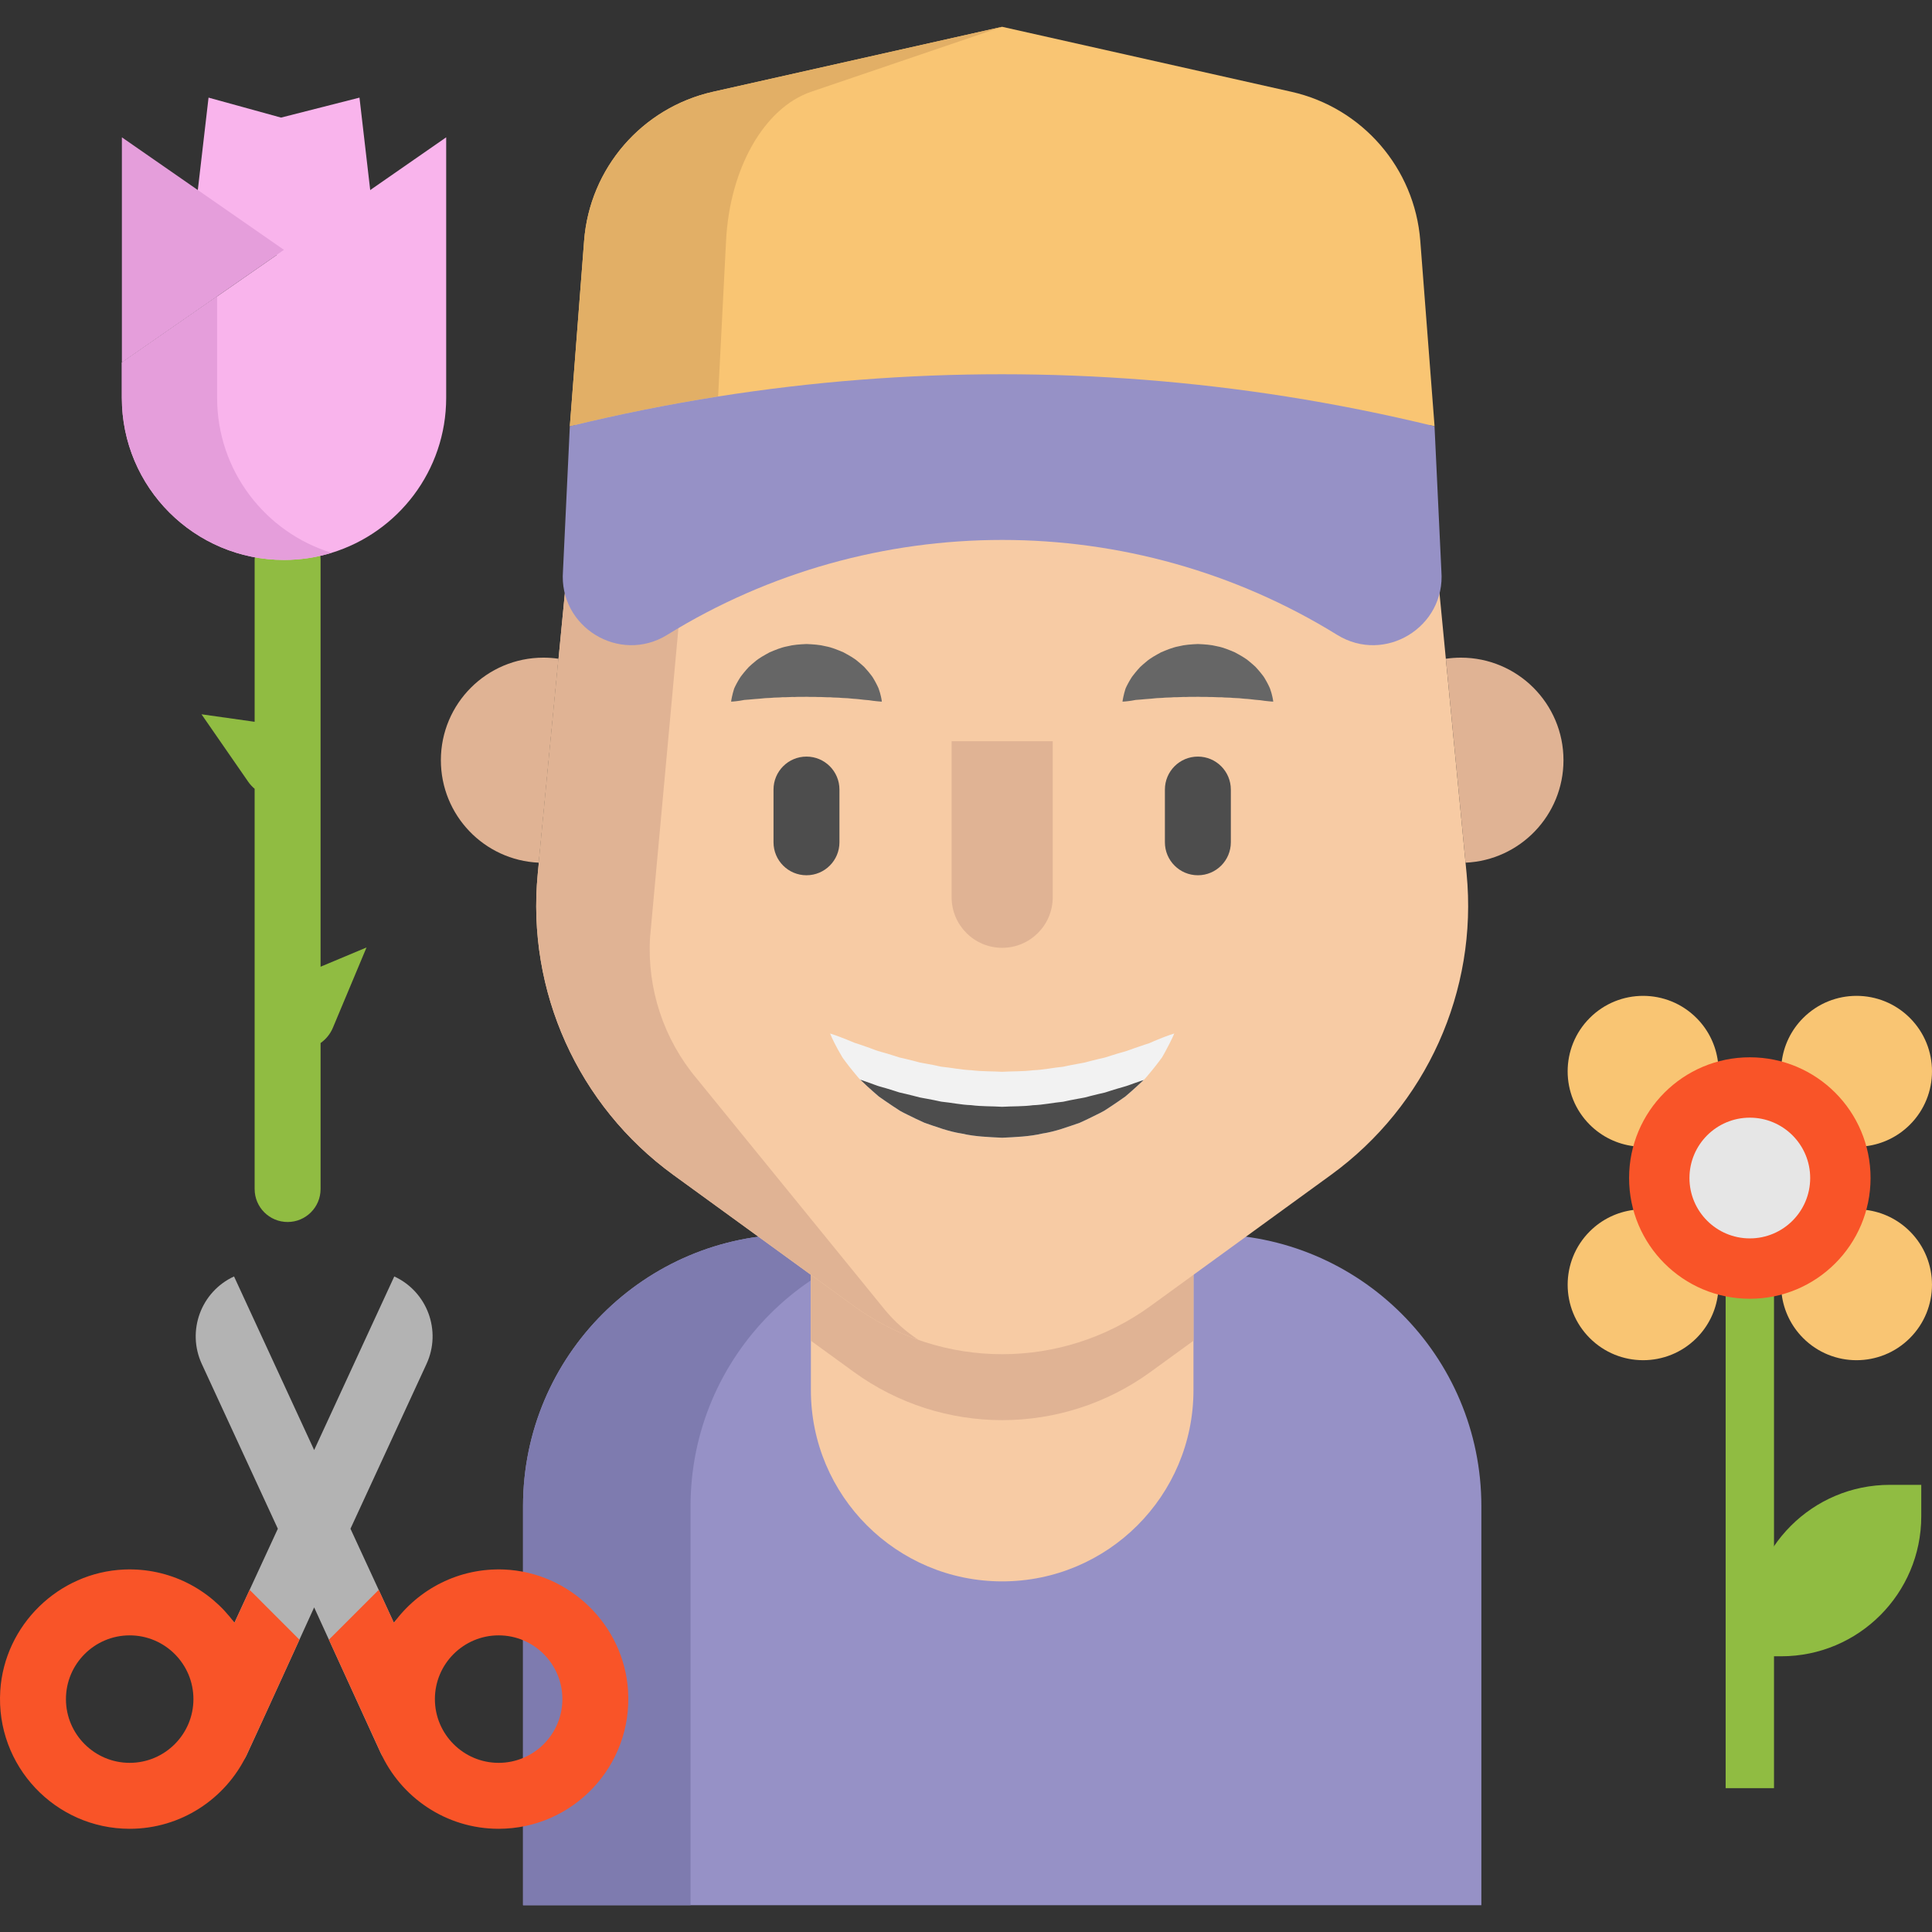 <?xml version="1.0" encoding="iso-8859-1"?>
<!-- Uploaded to: SVG Repo, www.svgrepo.com, Generator: SVG Repo Mixer Tools -->
<svg version="1.1" id="Layer_1" xmlns="http://www.w3.org/2000/svg" xmlns:xlink="http://www.w3.org/1999/xlink" 
	 viewBox="0 0 511.999 511.999" xml:space="preserve">
<rect x="0" y="0" width="511.999" height="511.999" fill="#333333" stroke="none"/>
<rect x="457.313" y="316.885" style="fill:#90BC42;" width="12.815" height="156.993"/>
<path style="fill:#9691C6;" d="M320.527,327.092H210.659c-39.791,0-72.049,32.257-72.049,72.049V504.9h253.965V399.142
	C392.575,359.35,360.318,327.092,320.527,327.092z"/>
<path style="fill:#7E7BAF;" d="M255.051,327.092h-44.393c-39.791,0-72.049,32.257-72.049,72.049V504.9h44.393V399.142
	C183.002,359.35,215.259,327.092,255.051,327.092z"/>
<path style="fill:#F7CBA4;" d="M316.28,303.667v64.726c0,27.994-22.694,50.688-50.688,50.688c-28.006,0-50.7-22.694-50.7-50.688
	v-64.726H316.28z"/>
<g>
	<path style="fill:#E0B394;" d="M142.78,228.619c-14.446-0.641-25.944-12.558-25.944-27.156c0-15.005,12.162-27.179,27.179-27.179
		c1.351,0,2.679,0.093,3.984,0.291"/>
	<path style="fill:#E0B394;" d="M388.381,228.619c14.446-0.641,25.956-12.558,25.956-27.156c0-15.005-12.174-27.179-27.191-27.179
		c-1.351,0-2.691,0.105-3.984,0.291"/>
	<path style="fill:#E0B394;" d="M316.28,303.667v51.644l-11.37,8.26c-23.451,17.044-55.197,17.044-78.648,0l-11.37-8.26v-51.644
		H316.28z"/>
</g>
<path style="fill:#F7CBA4;" d="M226.267,346.101l-47.821-34.744c-25.271-18.36-38.942-48.722-35.937-79.814l8.295-85.833
	c5.713-59.117,55.391-104.226,114.783-104.226l0,0c59.392,0,109.07,45.109,114.783,104.226l8.295,85.833
	c3.004,31.092-10.667,61.453-35.937,79.814l-47.821,34.744C281.459,363.136,249.712,363.136,226.267,346.101z"/>
<path style="fill:#E0B394;" d="M172.268,248.459c-0.804,13.595,3.623,26.969,12.384,37.396l49.981,61.418
	c2.61,3.111,5.569,5.72,8.772,7.805c-6.011-2.097-11.79-5.103-17.137-8.982l-47.822-34.74
	c-25.268-18.36-38.934-48.719-35.928-79.813l8.283-85.836c5.662-58.54,54.428-103.345,113.061-104.196
	c-36.114,0.874-77.009,34.914-79.141,71.169L172.268,248.459z"/>
<path style="fill:#F9C573;" d="M376.388,63.799c-1.491-19.234-15.343-35.252-34.169-39.481L265.622,7.111L265.599,7.1h-0.012
	l-76.621,17.218c-18.826,4.229-32.689,20.247-34.169,39.481l-3.786,49.162c13.013-3.18,26.119,11.462,39.295,9.377
	c24.942-3.938,50.117-1.177,75.293-1.165c25.164,0,50.327,1.899,75.269,5.825c13.176,2.085,26.282-17.217,39.295-14.037h0.012
	L376.388,63.799z"/>
<path style="fill:#E2AF66;" d="M265.587,7.1l-50.618,17.218c-12.419,4.229-21.575,20.247-22.554,39.469l-2.109,41.287
	c-13.176,2.085-26.282,4.707-39.295,7.887l3.786-49.162c1.48-19.234,15.343-35.252,34.169-39.481L265.587,7.1z"/>
<path style="fill:#90BC42;" d="M84.955,256.19V148.386c0-4.825-3.911-8.737-8.737-8.737c-4.826,0-8.737,3.912-8.737,8.737v42.896
	l-14.083-1.989l12.409,17.921c0.472,0.676,1.04,1.285,1.675,1.823v106.067c0,4.825,3.911,8.737,8.737,8.737s8.737-3.912,8.737-8.737
	v-38.692c1.4-0.987,2.555-2.358,3.265-4.055l8.913-21.27L84.955,256.19z"/>
<polygon style="fill:#F9B4EC;" points="55.267,25.871 52.141,52.794 75.276,68.859 98.391,52.804 95.266,25.871 74.477,31.162 "/>
<polygon style="fill:#E59EDB;" points="32.299,36.392 32.299,96.065 75.276,66.229 52.141,50.163 "/>
<path style="fill:#F9B4EC;" d="M118.243,36.389v69.028c0,19.337-12.783,35.697-30.352,41.084h-0.01
	c-0.368,0.115-0.747,0.232-1.125,0.326c-0.221,0.063-0.452,0.126-0.684,0.178c-0.778,0.211-1.568,0.389-2.367,0.548
	c-0.253,0.052-0.516,0.105-0.778,0.148c-0.958,0.178-1.926,0.316-2.915,0.421c-0.473,0.052-0.958,0.105-1.441,0.136h-0.031
	c-0.548,0.042-1.083,0.073-1.631,0.096c-0.548,0.021-1.094,0.031-1.641,0.031c-23.735,0-42.977-19.231-42.977-42.967v-9.343h0.01
	v-0.01l25.239-17.517l17.738-12.321l23.114-16.055L118.243,36.389z"/>
<path style="fill:#E59EDB;" d="M87.88,146.502c-0.368,0.115-0.747,0.232-1.125,0.326c-0.221,0.063-0.452,0.126-0.684,0.178
	c-0.778,0.211-1.568,0.389-2.367,0.548c-0.253,0.052-0.516,0.105-0.778,0.148c-0.958,0.178-1.926,0.316-2.915,0.421
	c-0.473,0.052-0.958,0.105-1.441,0.136h-0.031c-0.548,0.042-1.083,0.073-1.631,0.096c-0.548,0.021-1.094,0.031-1.641,0.031
	c-23.735,0-42.977-19.231-42.977-42.967v-9.343h0.01v-0.01l25.239-17.517v26.869C57.537,124.755,70.321,141.094,87.88,146.502z"/>
<g>
	<path style="fill:#F9C573;" d="M432.856,320.647c-4.23,0.546-8.314,2.445-11.558,5.687c-7.805,7.805-7.805,20.464,0.006,28.275
		c7.805,7.805,20.47,7.812,28.275,0.006c3.243-3.243,5.141-7.328,5.687-11.558l39.318-39.318c4.23-0.546,8.314-2.445,11.558-5.687
		c7.812-7.812,7.805-20.476,0-28.282c-7.812-7.812-20.47-7.812-28.282,0c-3.243,3.243-5.141,7.328-5.687,11.558"/>
	<path style="fill:#F9C573;" d="M455.268,281.329c-0.546-4.23-2.445-8.314-5.687-11.558c-7.812-7.812-20.47-7.812-28.282,0
		c-7.805,7.805-7.812,20.47,0,28.282c3.243,3.243,7.328,5.141,11.558,5.687l39.318,39.318c0.546,4.23,2.445,8.314,5.687,11.558
		c7.805,7.805,20.47,7.8,28.275-0.006c7.812-7.812,7.812-20.47,0.006-28.275c-3.243-3.243-7.328-5.141-11.558-5.687"/>
</g>
<circle style="fill:#F95428;" cx="463.72" cy="312.19" r="31.996"/>
<circle style="fill:#E6E6E6;" cx="463.72" cy="312.19" r="15.997"/>
<path style="fill:#90BC42;" d="M463.721,430.61v8.321h8.321c20.497,0,37.113-16.616,37.113-37.113v-8.321h-8.321
	C480.337,393.496,463.721,410.112,463.721,430.61z"/>
<path style="fill:#9691C6;" d="M381.98,151.371c1.142,14.795-14.982,24.674-27.61,16.881c-54.265-33.551-123.301-33.551-177.566,0
	c-12.628,7.794-28.763-2.085-27.61-16.881l1.817-38.409c13.013-3.18,26.119-5.802,39.295-7.887
	c24.942-3.938,50.117-5.906,75.293-5.895c25.164,0,50.327,1.969,75.269,5.895c13.176,2.085,26.282,4.707,39.295,7.887
	L381.98,151.371z"/>
<path style="fill:#B3B3B3;" d="M104.381,430.052l-11.504-24.925l20.153-43.666c4.044-8.763,0.219-19.144-8.543-23.189l0,0
	l-21.233,46.005l-21.233-46.005l0,0c-8.763,4.044-12.588,14.426-8.543,23.189l20.153,43.666l-11.504,24.925
	c-6.52-8.925-2.42,46.675,3.157,35.215c0.965-1.98,17.969-39.29,17.969-39.29s16.773,36.674,17.542,38.38
	C106.184,476.305,110.901,421.126,104.381,430.052z"/>
<path style="fill:#F95428;" d="M166.441,448.055c-1.095-17.382-15.448-31.396-32.841-32.118
	c-11.988-0.489-22.694,5.196-29.218,14.12l-4.019-8.726l-13.199,13.199c5.009,10.939,13.106,28.658,13.642,29.823
	c5.382,11.953,17.405,20.294,31.338,20.294C151.832,484.646,167.699,468.011,166.441,448.055z M132.144,467.172
	c-9.308,0-16.892-7.584-16.892-16.892c0-9.32,7.584-16.892,16.892-16.892c9.32,0,16.892,7.572,16.892,16.892
	C149.036,459.588,141.463,467.172,132.144,467.172z M66.159,421.33l-4.031,8.726c-6.512-8.924-17.23-14.609-29.206-14.12
	c-17.405,0.722-31.746,14.737-32.852,32.118c-1.258,19.956,14.609,36.592,34.297,36.592c13.584,0,25.338-7.922,30.919-19.385
	c0.664-1.363,8.994-19.595,14.073-30.732L66.159,421.33z M34.367,467.172c-9.308,0-16.892-7.584-16.892-16.892
	c0-9.32,7.584-16.892,16.892-16.892c9.32,0,16.892,7.572,16.892,16.892C51.259,459.588,43.687,467.172,34.367,467.172z"/>
<path style="fill:#F2F2F2;" d="M311.192,273.889c0,0-0.664,1.631-2.062,4.206c-0.338,0.664-0.734,1.363-1.177,2.12
	c-0.524,0.746-1.13,1.503-1.782,2.353c-0.652,0.85-1.398,1.713-2.19,2.668c-0.28,0.361-0.582,0.664-0.909,0.979
	c-0.116,0.117-0.245,0.233-0.373,0.35c-0.454,0.419-0.92,0.862-1.398,1.305c-0.955,0.897-1.992,1.782-3.076,2.714
	c-1.142,0.839-2.365,1.631-3.623,2.493c-0.629,0.431-1.281,0.85-1.945,1.27c-0.664,0.396-1.375,0.722-2.097,1.083
	c-1.421,0.722-2.901,1.421-4.427,2.12c-3.145,1.072-6.419,2.33-9.914,2.854c-3.448,0.804-7.048,0.932-10.636,1.107
	c-3.588-0.175-7.188-0.291-10.636-1.095c-3.495-0.524-6.769-1.782-9.914-2.854c-1.526-0.687-3.006-1.386-4.439-2.109
	c-0.711-0.361-1.421-0.687-2.097-1.083c-0.652-0.431-1.305-0.839-1.934-1.27c-1.258-0.862-2.493-1.666-3.635-2.493
	c-1.083-0.932-2.109-1.829-3.076-2.714c-0.478-0.454-0.932-0.885-1.386-1.316c-0.163-0.151-0.326-0.303-0.489-0.454
	c-0.28-0.28-0.548-0.548-0.781-0.862c-0.757-0.92-1.491-1.771-2.132-2.61c-0.629-0.85-1.247-1.596-1.759-2.342
	c-0.466-0.792-0.897-1.514-1.258-2.178c-1.456-2.656-2.062-4.241-2.062-4.241s1.724,0.524,4.38,1.596
	c0.676,0.256,1.375,0.571,2.155,0.885c0.827,0.245,1.678,0.559,2.586,0.862c0.92,0.303,1.841,0.676,2.819,1.025
	c0.967,0.373,2.062,0.617,3.145,0.944c1.083,0.315,2.167,0.699,3.297,1.037c1.177,0.256,2.353,0.559,3.565,0.85
	c0.606,0.14,1.2,0.315,1.806,0.478c0.617,0.14,1.258,0.221,1.887,0.349c1.27,0.221,2.54,0.478,3.809,0.769
	c2.645,0.245,5.254,0.827,7.98,0.932c2.691,0.349,5.44,0.256,8.166,0.419c2.738-0.163,5.487-0.058,8.178-0.408
	c2.726-0.093,5.336-0.687,7.98-0.932c1.27-0.28,2.54-0.536,3.81-0.757c0.629-0.128,1.27-0.21,1.887-0.349
	c0.606-0.175,1.212-0.338,1.806-0.478c1.212-0.291,2.388-0.606,3.565-0.85c1.142-0.338,2.225-0.722,3.309-1.037
	c1.072-0.326,2.19-0.582,3.122-0.944c0.955-0.326,1.852-0.687,2.761-0.967c0.897-0.303,1.736-0.606,2.563-0.85
	c0.815-0.349,1.538-0.687,2.225-0.955C309.502,274.378,311.192,273.889,311.192,273.889z"/>
<g>
	<path style="fill:#4D4D4D;" d="M303.072,286.214c-0.116,0.117-0.245,0.233-0.373,0.35c-0.454,0.419-0.92,0.862-1.398,1.305
		c-0.955,0.897-1.992,1.782-3.076,2.714c-1.142,0.839-2.365,1.631-3.623,2.493c-0.629,0.431-1.281,0.85-1.945,1.27
		c-0.664,0.396-1.375,0.722-2.097,1.083c-1.421,0.722-2.901,1.421-4.427,2.12c-3.145,1.072-6.419,2.33-9.914,2.854
		c-3.448,0.804-7.048,0.932-10.636,1.107c-3.588-0.175-7.188-0.291-10.636-1.095c-3.495-0.524-6.769-1.782-9.914-2.854
		c-1.526-0.687-3.006-1.386-4.439-2.109c-0.711-0.361-1.421-0.687-2.097-1.083c-0.652-0.431-1.305-0.839-1.934-1.27
		c-1.258-0.862-2.493-1.666-3.635-2.493c-1.083-0.932-2.109-1.829-3.076-2.714c-0.478-0.454-0.932-0.885-1.386-1.316
		c-0.163-0.151-0.326-0.303-0.489-0.454c0.373,0.128,0.746,0.256,1.13,0.384c0.92,0.303,1.841,0.664,2.819,1.014
		c0.967,0.384,2.062,0.629,3.145,0.955c1.083,0.315,2.167,0.687,3.297,1.037c1.177,0.245,2.353,0.559,3.565,0.85
		c0.606,0.14,1.2,0.303,1.806,0.466c0.617,0.14,1.258,0.221,1.887,0.35c1.27,0.221,2.54,0.489,3.809,0.769
		c2.645,0.256,5.254,0.839,7.98,0.932c2.691,0.361,5.44,0.256,8.166,0.431c2.738-0.163,5.487-0.058,8.178-0.419
		c2.726-0.093,5.336-0.676,7.98-0.92c1.27-0.28,2.54-0.548,3.81-0.769c0.629-0.128,1.27-0.21,1.887-0.349
		c0.606-0.163,1.212-0.326,1.806-0.466c1.212-0.291,2.388-0.606,3.565-0.85c1.142-0.349,2.225-0.734,3.309-1.037
		c1.072-0.326,2.19-0.594,3.122-0.944c0.955-0.338,1.852-0.687,2.761-0.979C302.361,286.459,302.722,286.331,303.072,286.214z"/>
	<path style="fill:#4D4D4D;" d="M213.725,231.952c-4.825,0-8.737-3.912-8.737-8.737V209.24c0-4.825,3.912-8.737,8.737-8.737
		c4.825,0,8.737,3.912,8.737,8.737v13.975C222.462,228.04,218.55,231.952,213.725,231.952z"/>
</g>
<g>
	<path style="fill:#666666;" d="M297.47,185.94c0,0,0.023-0.232,0.101-0.63c0.09-0.386,0.181-0.995,0.376-1.685
		c0.087-0.356,0.2-0.728,0.33-1.137c0.169-0.415,0.396-0.832,0.637-1.305c0.239-0.475,0.541-0.945,0.857-1.473
		c0.319-0.536,0.7-0.942,1.09-1.46c0.396-0.497,0.842-0.979,1.308-1.496c0.493-0.467,1.027-0.927,1.596-1.39
		c1.113-0.98,2.472-1.688,3.889-2.476c1.466-0.62,3.021-1.292,4.687-1.603c1.65-0.429,3.38-0.53,5.105-0.61
		c1.725,0.079,3.457,0.171,5.107,0.598c1.667,0.308,3.224,0.983,4.69,1.598c1.418,0.786,2.778,1.493,3.892,2.474
		c0.567,0.464,1.103,0.925,1.597,1.39c0.466,0.518,0.91,1.004,1.308,1.498c0.384,0.515,0.784,0.938,1.076,1.453
		c0.294,0.513,0.578,0.972,0.809,1.436c0.229,0.466,0.452,0.876,0.62,1.29c0.153,0.431,0.288,0.821,0.388,1.191
		c0.221,0.714,0.313,1.328,0.398,1.713c0.075,0.397,0.091,0.623,0.091,0.623s-0.241-0.006-0.649-0.045
		c-0.396-0.051-1.011-0.077-1.69-0.176c-0.352-0.036-0.711-0.101-1.106-0.154c-0.421-0.02-0.835-0.078-1.286-0.113
		c-0.884-0.093-1.807-0.232-2.822-0.271c-0.499-0.033-0.982-0.105-1.488-0.147c-0.523-0.007-1.039-0.034-1.552-0.072
		c-1.004-0.13-2.096-0.054-3.109-0.181c-1.066,0.038-2.086-0.092-3.143-0.059c-1.039-0.078-2.09,0.005-3.133-0.069
		c-1.043,0.071-2.093-0.02-3.135,0.056c-1.058-0.037-2.078,0.098-3.147,0.055c-1.015,0.126-2.109,0.048-3.113,0.179
		c-0.513,0.038-1.029,0.066-1.553,0.072c-0.506,0.042-0.987,0.119-1.488,0.149c-1.035,0.056-1.894,0.154-2.758,0.228
		c-0.453,0.035-0.877,0.068-1.27,0.097c-0.418,0.076-0.8,0.16-1.164,0.207c-0.705,0.125-1.321,0.154-1.714,0.204
		C297.703,185.94,297.47,185.94,297.47,185.94z"/>
	<path style="fill:#666666;" d="M193.748,185.94c0,0,0.023-0.232,0.101-0.63c0.09-0.386,0.181-0.995,0.376-1.685
		c0.087-0.356,0.2-0.728,0.33-1.137c0.169-0.415,0.396-0.832,0.637-1.305c0.239-0.475,0.541-0.945,0.857-1.473
		c0.319-0.536,0.7-0.942,1.09-1.46c0.396-0.497,0.842-0.979,1.308-1.496c0.493-0.467,1.028-0.927,1.596-1.39
		c1.113-0.98,2.472-1.688,3.889-2.476c1.466-0.62,3.021-1.292,4.687-1.603c1.65-0.429,3.38-0.53,5.105-0.61
		c1.725,0.079,3.456,0.171,5.107,0.598c1.667,0.308,3.223,0.983,4.69,1.598c1.418,0.786,2.778,1.493,3.892,2.474
		c0.567,0.464,1.103,0.925,1.597,1.39c0.466,0.518,0.91,1.004,1.308,1.498c0.384,0.515,0.784,0.938,1.076,1.453
		c0.294,0.513,0.578,0.972,0.809,1.436c0.23,0.466,0.452,0.876,0.62,1.29c0.153,0.431,0.288,0.821,0.388,1.191
		c0.221,0.714,0.313,1.328,0.398,1.713c0.075,0.397,0.091,0.623,0.091,0.623s-0.241-0.006-0.649-0.045
		c-0.396-0.051-1.011-0.077-1.69-0.176c-0.352-0.036-0.711-0.101-1.106-0.154c-0.421-0.02-0.835-0.078-1.286-0.113
		c-0.884-0.093-1.807-0.232-2.822-0.271c-0.499-0.033-0.982-0.105-1.488-0.147c-0.523-0.007-1.039-0.034-1.552-0.072
		c-1.004-0.13-2.096-0.054-3.109-0.181c-1.066,0.038-2.086-0.092-3.143-0.059c-1.039-0.078-2.09,0.005-3.133-0.069
		c-1.043,0.071-2.093-0.02-3.135,0.056c-1.058-0.037-2.078,0.098-3.147,0.055c-1.015,0.126-2.109,0.048-3.113,0.179
		c-0.513,0.038-1.029,0.066-1.553,0.072c-0.506,0.042-0.987,0.119-1.488,0.149c-1.035,0.056-1.894,0.154-2.758,0.228
		c-0.453,0.035-0.877,0.068-1.27,0.097c-0.418,0.076-0.8,0.16-1.164,0.207c-0.705,0.125-1.321,0.154-1.713,0.204
		C193.981,185.94,193.748,185.94,193.748,185.94z"/>
</g>
<path style="fill:#4D4D4D;" d="M317.447,231.952c-4.825,0-8.737-3.912-8.737-8.737V209.24c0-4.825,3.912-8.737,8.737-8.737
	c4.825,0,8.737,3.912,8.737,8.737v13.975C326.185,228.04,322.273,231.952,317.447,231.952z"/>
<path style="fill:#E0B394;" d="M278.983,196.425v41.357c0,7.399-5.998,13.397-13.397,13.397l0,0
	c-7.399,0-13.397-5.998-13.397-13.397v-41.357"/>
</svg>